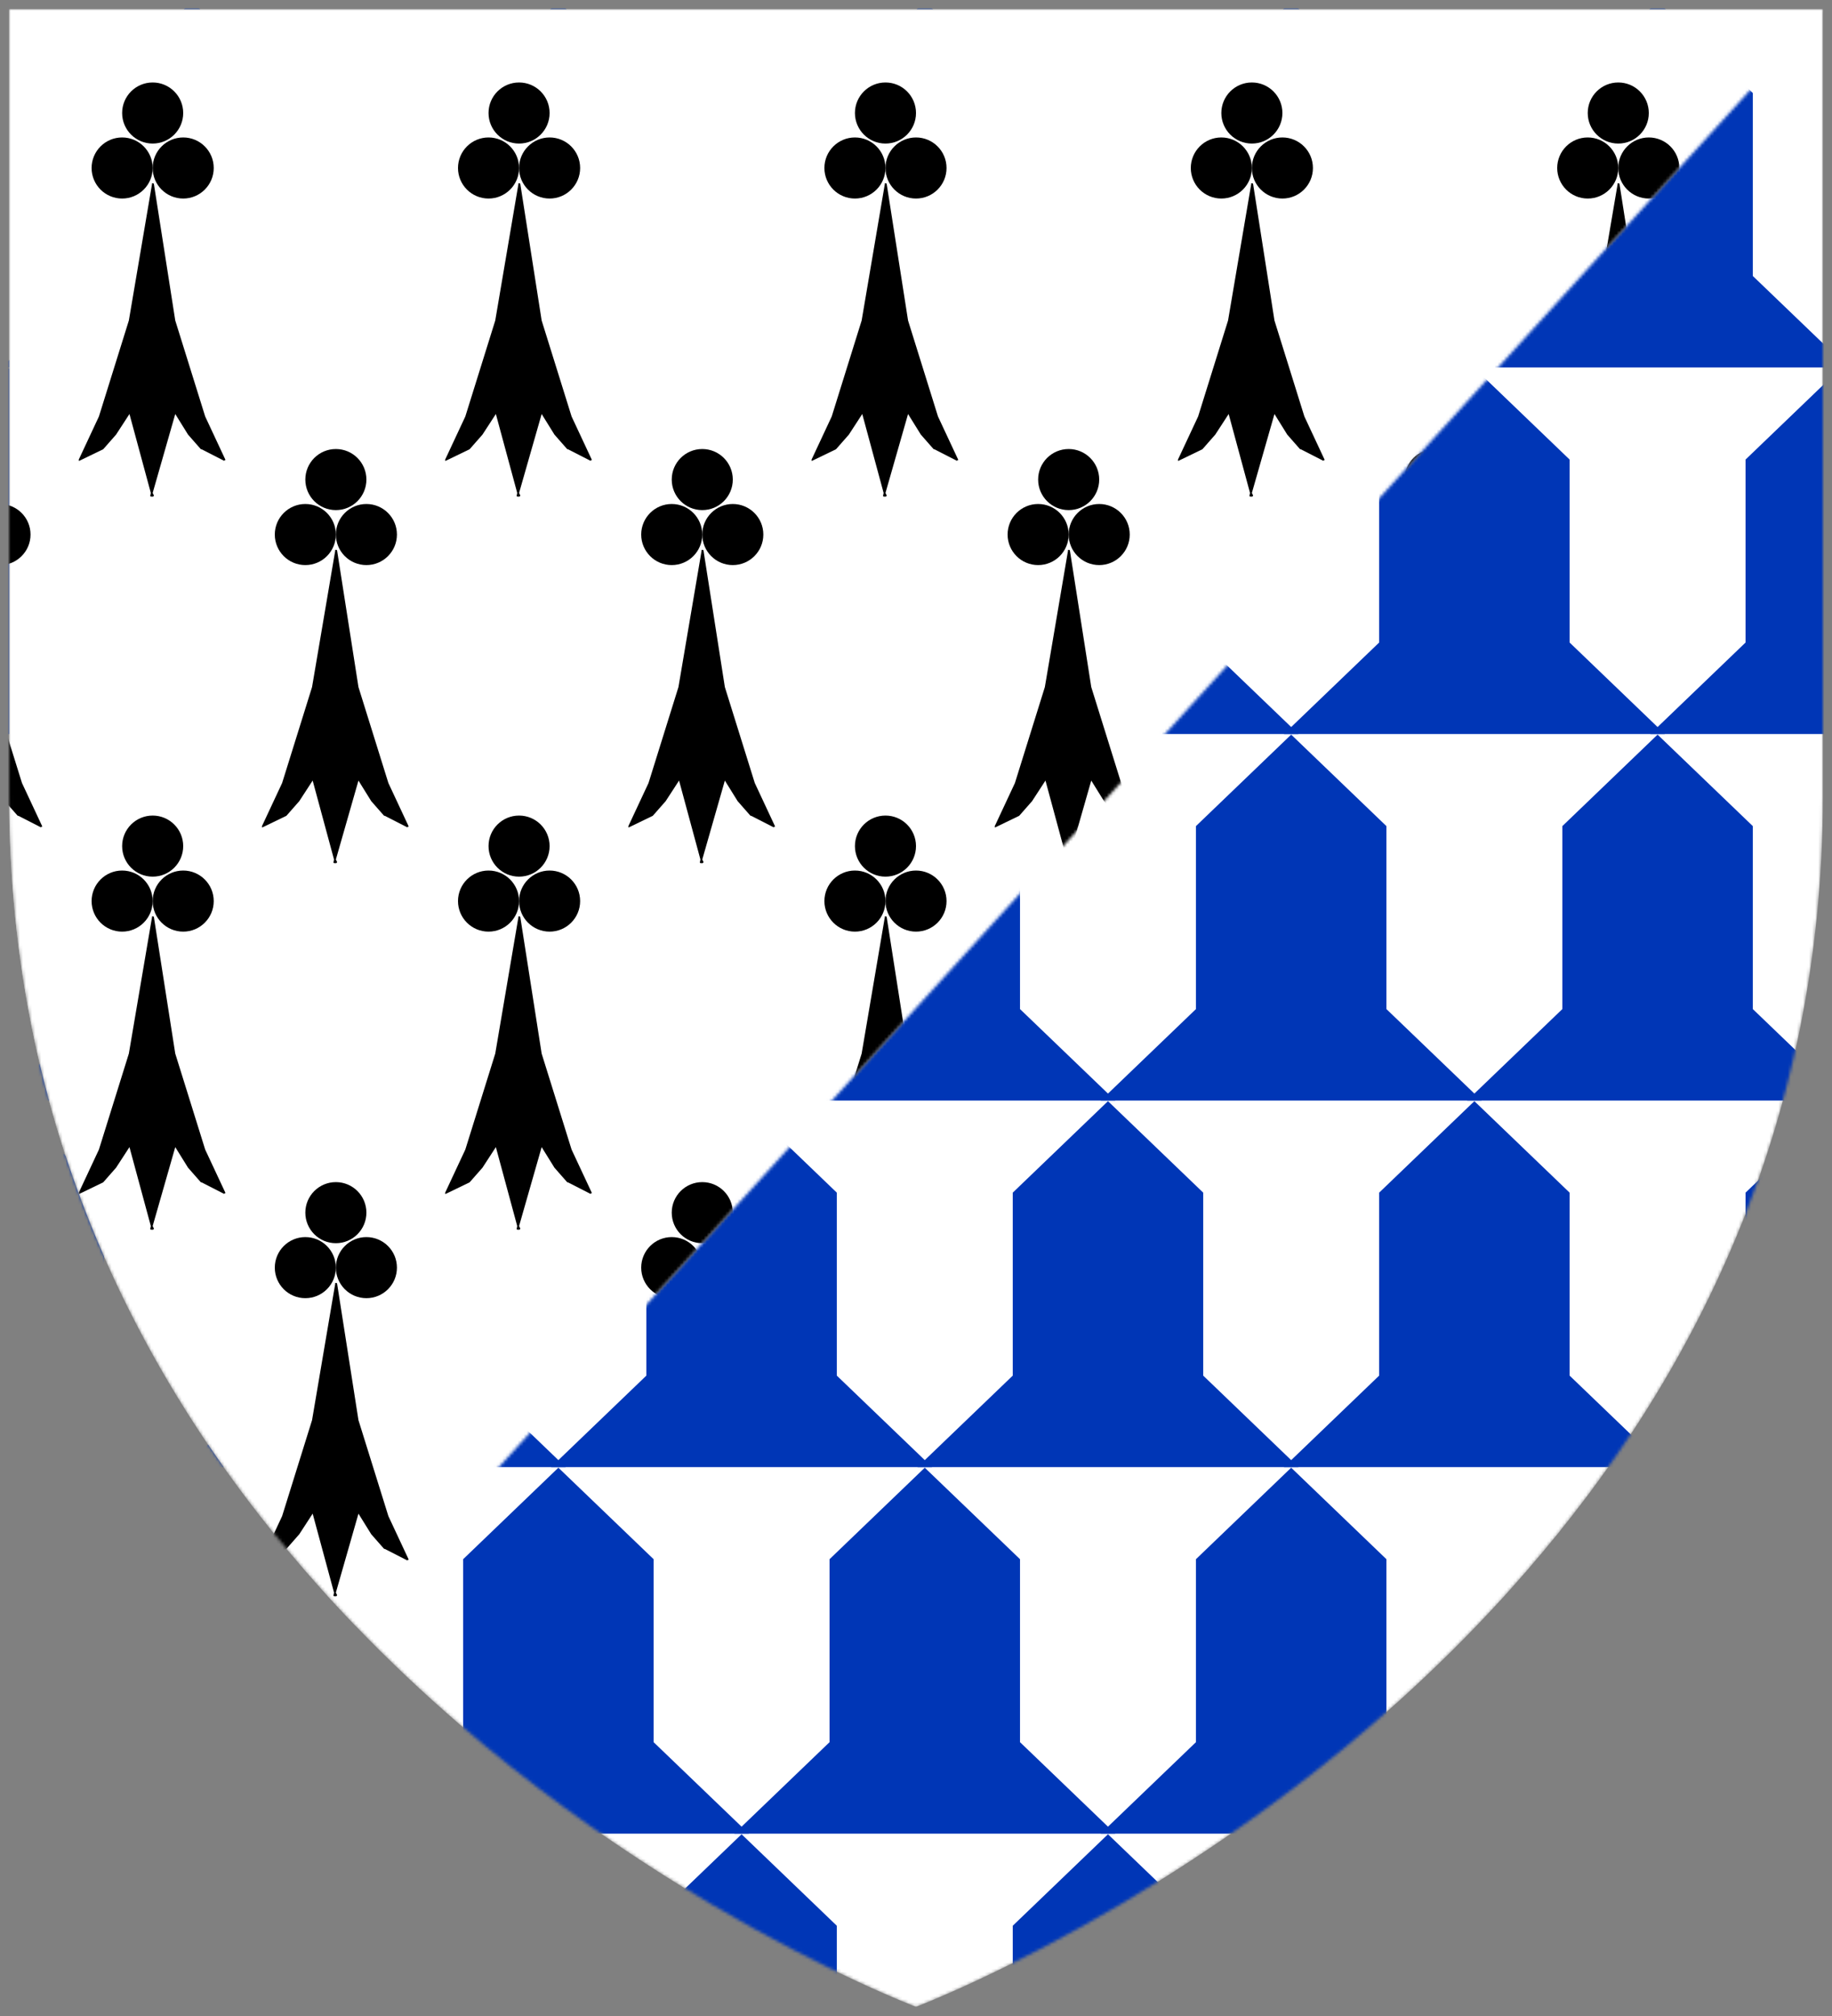 <?xml version="1.0"?>
<svg xmlns="http://www.w3.org/2000/svg" xmlns:xlink="http://www.w3.org/1999/xlink" width="600" height="660" id="Shield">
  <rect width="100%" height="100%" fill="#808080" stroke="none"/>
  <defs id="Herald"><path d="M3,3 V260.637C3,369.135,46.339,452.459,99.763,514 C186.238,614.13,300,657,300,657 C300,657,413.762,614.13,500.237,514 C553.661,452.459,597,369.135,597,260.637V3Z" id="Shield1"/>
            <path id="vair" fill="#0036b6" d="m62.875.5-31.187 29.95v59.9l-31.188 29.95h124.75l-31.188-29.95v-59.9z"/>

        <mask id="Mask">
            <use xmlns:xlink="http://www.w3.org/1999/xlink" xlink:href="#Shield1" fill="white"/>
        </mask>
    <mask id="bend"><polygon transform="scale(-1,1) translate(-600,0)" points="0,0 600,660 600,0" fill="white"/></mask>
            <g id="ermine">
                <circle cx="40" cy="55" r="10"/>
                <circle cx="60" cy="55" r="10"/>
                <circle cx="50" cy="37" r="10"/>
                <path transform="scale(2)" d="M25,30c0,0,0,0-0.1,0v0.1l-3.8,22.365l-4.9,15.705l0,0l-3.3,7.058v0.1v0.099c0.1,0,0.1,0,0.1,0l3.9-1.889 l2.1-2.386l2.2-3.379l3.5,12.922l-0.1,0.497l0,0l0.1,0.1c0,0,0,0,0.1,0h0.2h0.1c0-0.1,0-0.1,0.1-0.1v-0.099l-0.2-0.398l3.7-12.922 l2.1,3.379l2.1,2.386h0.1l3.7,1.889l0,0c0.1-0.099,0.1-0.099,0.2-0.099v-0.1l-3.3-7.058l0,0l-4.9-15.705l-3.5-22.365l-0.1-0.1 H256.2z"/>
            </g>
    </defs>
  <g mask="url(#Mask)">
    <use id="Background" xlink:href="#Shield1" fill="#ffffff"/>
    <g id="PatternGroup">
      <use xlink:href="#vair" transform="translate(0,0)"/>
      <use xlink:href="#vair" transform="translate(120,0)"/>
      <use xlink:href="#vair" transform="translate(240,0)"/>
      <use xlink:href="#vair" transform="translate(360,0)"/>
      <use xlink:href="#vair" transform="translate(480,0)"/>
      <use xlink:href="#vair" transform="translate(600,0)"/>
      <use xlink:href="#vair" transform="translate(-60,120)"/>
      <use xlink:href="#vair" transform="translate(60,120)"/>
      <use xlink:href="#vair" transform="translate(180,120)"/>
      <use xlink:href="#vair" transform="translate(300,120)"/>
      <use xlink:href="#vair" transform="translate(420,120)"/>
      <use xlink:href="#vair" transform="translate(540,120)"/>
      <use xlink:href="#vair" transform="translate(660,120)"/>
      <use xlink:href="#vair" transform="translate(0,240)"/>
      <use xlink:href="#vair" transform="translate(120,240)"/>
      <use xlink:href="#vair" transform="translate(240,240)"/>
      <use xlink:href="#vair" transform="translate(360,240)"/>
      <use xlink:href="#vair" transform="translate(480,240)"/>
      <use xlink:href="#vair" transform="translate(600,240)"/>
      <use xlink:href="#vair" transform="translate(-60,360)"/>
      <use xlink:href="#vair" transform="translate(60,360)"/>
      <use xlink:href="#vair" transform="translate(180,360)"/>
      <use xlink:href="#vair" transform="translate(300,360)"/>
      <use xlink:href="#vair" transform="translate(420,360)"/>
      <use xlink:href="#vair" transform="translate(540,360)"/>
      <use xlink:href="#vair" transform="translate(660,360)"/>
      <use xlink:href="#vair" transform="translate(0,480)"/>
      <use xlink:href="#vair" transform="translate(120,480)"/>
      <use xlink:href="#vair" transform="translate(240,480)"/>
      <use xlink:href="#vair" transform="translate(360,480)"/>
      <use xlink:href="#vair" transform="translate(480,480)"/>
      <use xlink:href="#vair" transform="translate(600,480)"/>
      <use xlink:href="#vair" transform="translate(-60,600)"/>
      <use xlink:href="#vair" transform="translate(60,600)"/>
      <use xlink:href="#vair" transform="translate(180,600)"/>
      <use xlink:href="#vair" transform="translate(300,600)"/>
      <use xlink:href="#vair" transform="translate(420,600)"/>
      <use xlink:href="#vair" transform="translate(540,600)"/>
      <use xlink:href="#vair" transform="translate(660,600)"/>
    </g>
    <use mask="url(#bend)" fill="#ffffff" xlink:href="#Shield1"/>
    <g id="PatternGroup" mask="url(#bend)">
      <use xlink:href="#ermine" transform="translate(0,0)"/>
      <use xlink:href="#ermine" transform="translate(120,0)"/>
      <use xlink:href="#ermine" transform="translate(240,0)"/>
      <use xlink:href="#ermine" transform="translate(360,0)"/>
      <use xlink:href="#ermine" transform="translate(480,0)"/>
      <use xlink:href="#ermine" transform="translate(600,0)"/>
      <use xlink:href="#ermine" transform="translate(-60,120)"/>
      <use xlink:href="#ermine" transform="translate(60,120)"/>
      <use xlink:href="#ermine" transform="translate(180,120)"/>
      <use xlink:href="#ermine" transform="translate(300,120)"/>
      <use xlink:href="#ermine" transform="translate(420,120)"/>
      <use xlink:href="#ermine" transform="translate(540,120)"/>
      <use xlink:href="#ermine" transform="translate(660,120)"/>
      <use xlink:href="#ermine" transform="translate(0,240)"/>
      <use xlink:href="#ermine" transform="translate(120,240)"/>
      <use xlink:href="#ermine" transform="translate(240,240)"/>
      <use xlink:href="#ermine" transform="translate(360,240)"/>
      <use xlink:href="#ermine" transform="translate(480,240)"/>
      <use xlink:href="#ermine" transform="translate(600,240)"/>
      <use xlink:href="#ermine" transform="translate(-60,360)"/>
      <use xlink:href="#ermine" transform="translate(60,360)"/>
      <use xlink:href="#ermine" transform="translate(180,360)"/>
      <use xlink:href="#ermine" transform="translate(300,360)"/>
      <use xlink:href="#ermine" transform="translate(420,360)"/>
      <use xlink:href="#ermine" transform="translate(540,360)"/>
      <use xlink:href="#ermine" transform="translate(660,360)"/>
      <use xlink:href="#ermine" transform="translate(0,480)"/>
      <use xlink:href="#ermine" transform="translate(120,480)"/>
      <use xlink:href="#ermine" transform="translate(240,480)"/>
      <use xlink:href="#ermine" transform="translate(360,480)"/>
      <use xlink:href="#ermine" transform="translate(480,480)"/>
      <use xlink:href="#ermine" transform="translate(600,480)"/>
      <use xlink:href="#ermine" transform="translate(-60,600)"/>
      <use xlink:href="#ermine" transform="translate(60,600)"/>
      <use xlink:href="#ermine" transform="translate(180,600)"/>
      <use xlink:href="#ermine" transform="translate(300,600)"/>
      <use xlink:href="#ermine" transform="translate(420,600)"/>
      <use xlink:href="#ermine" transform="translate(540,600)"/>
      <use xlink:href="#ermine" transform="translate(660,600)"/>
    </g>
  </g>
</svg>
